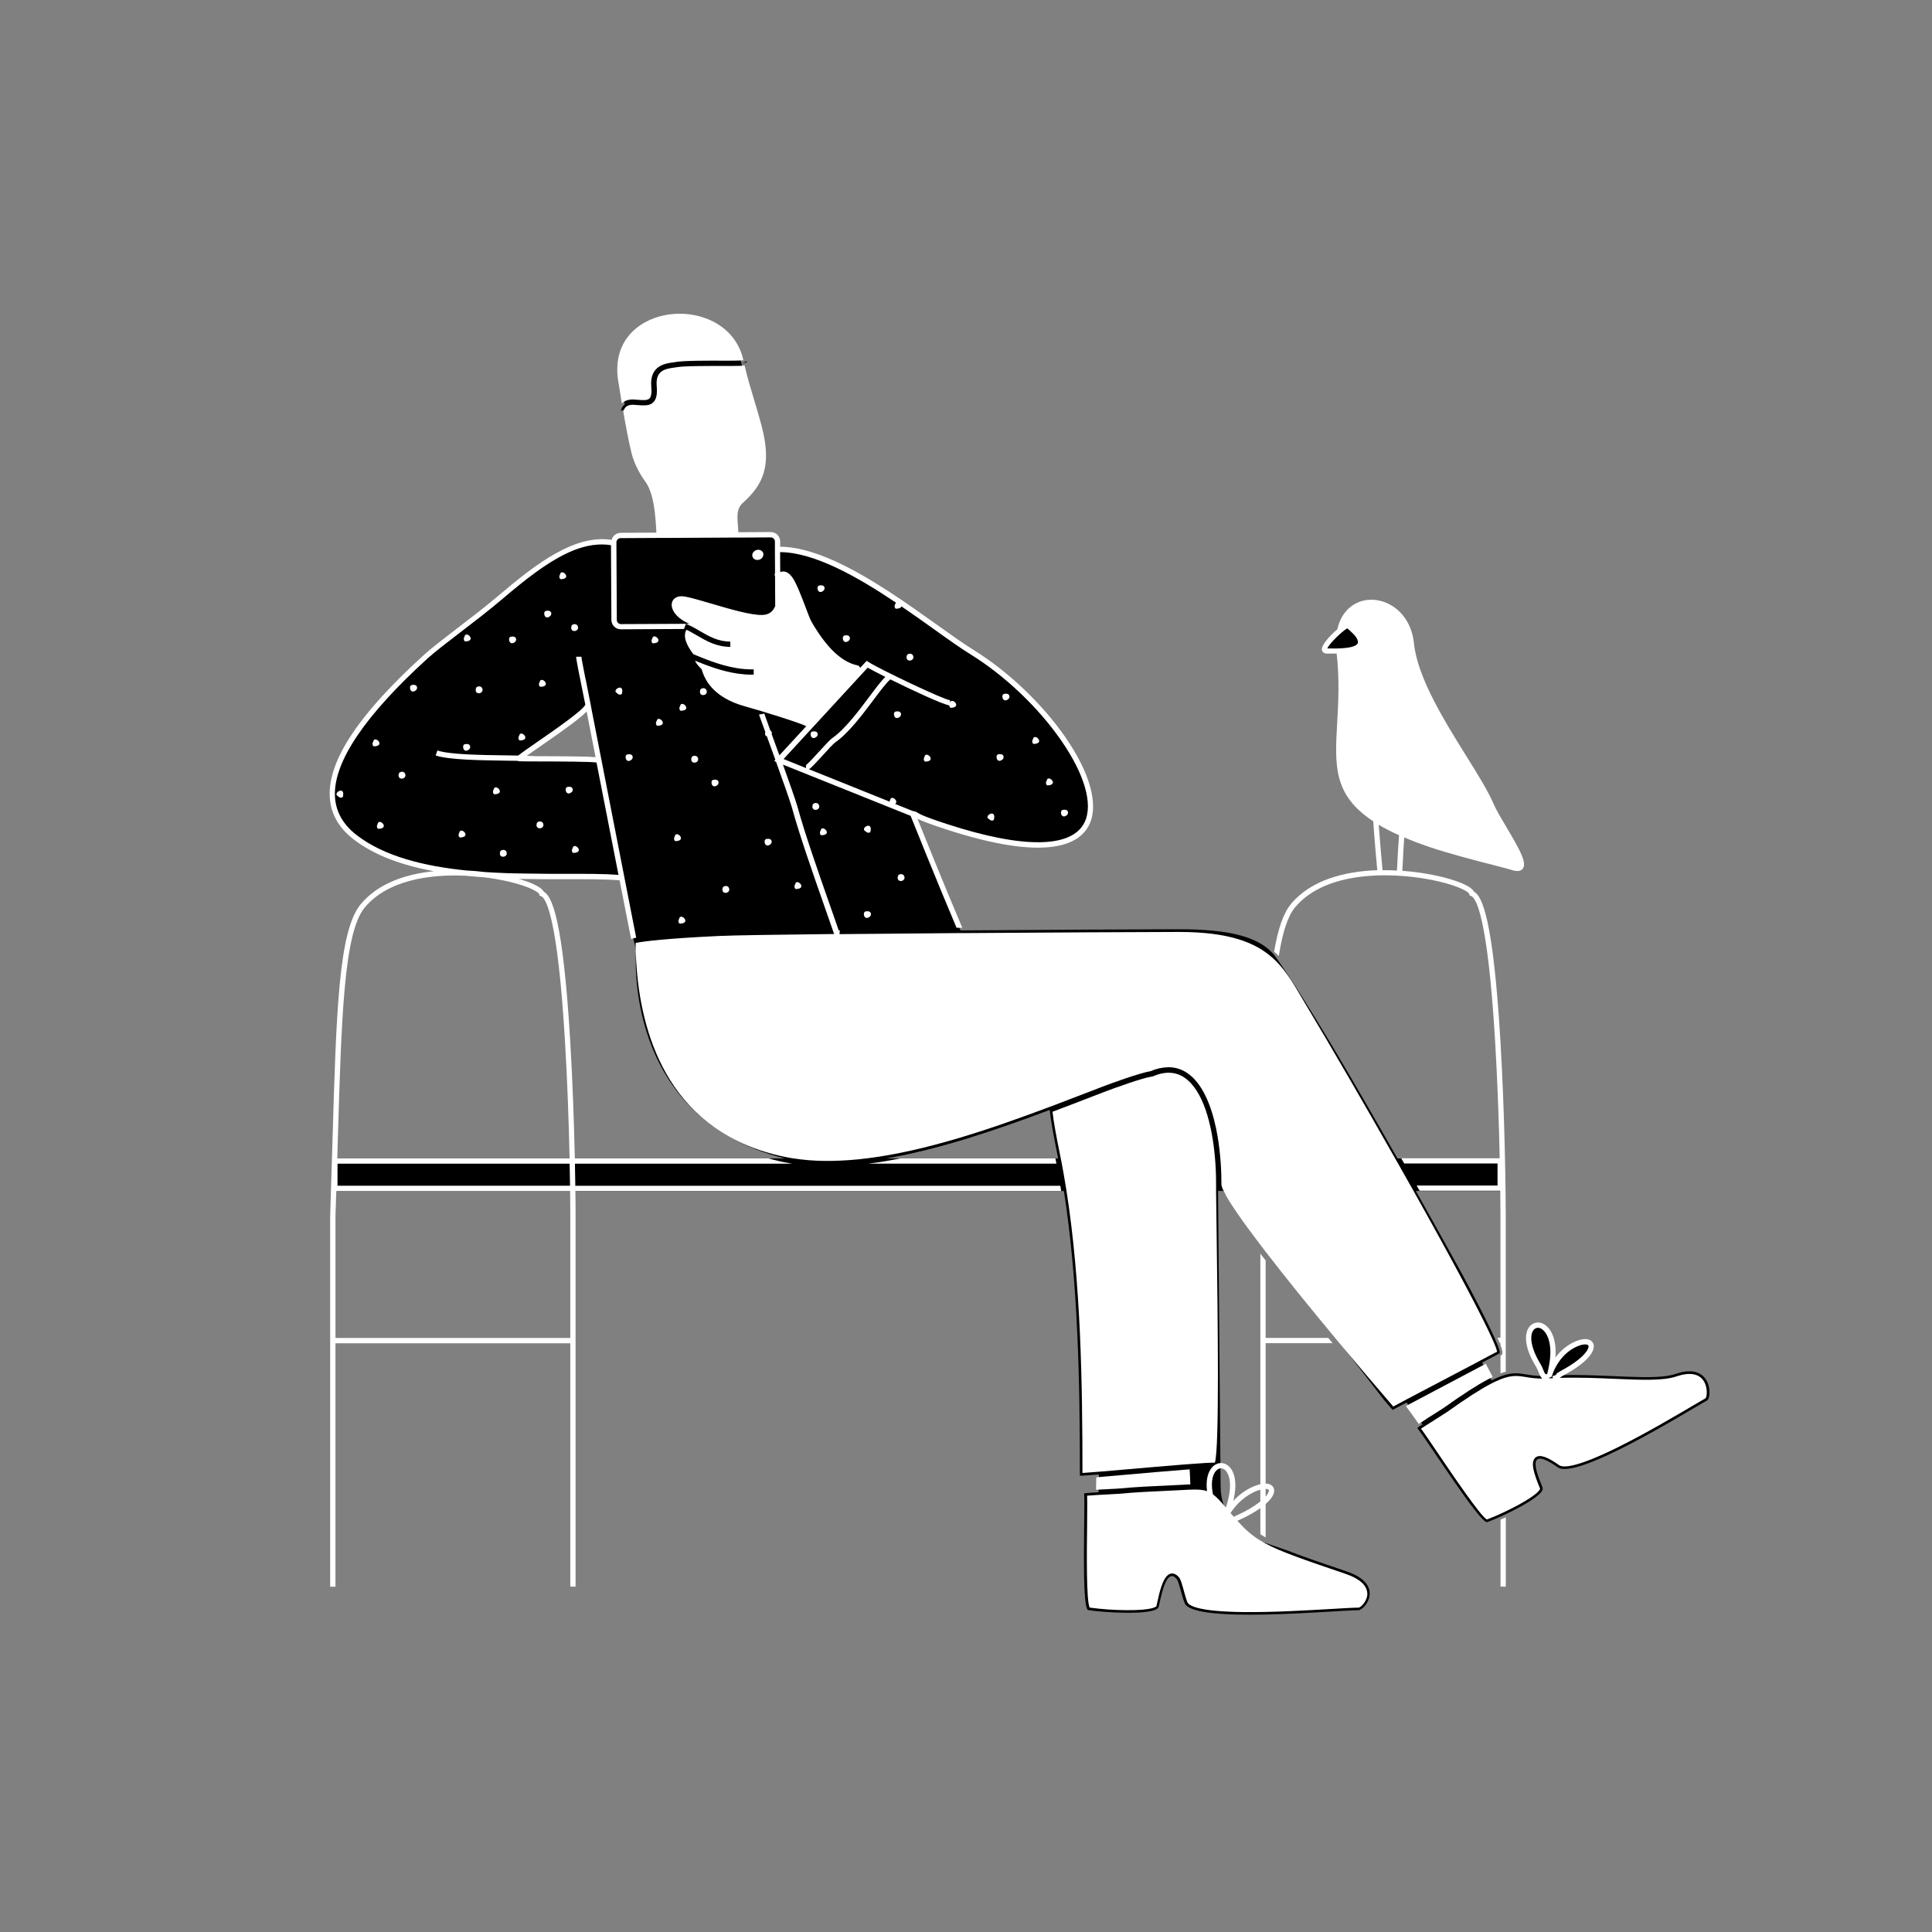 <svg width="198" height="198" viewBox="0 0 198 198" fill="none" xmlns="http://www.w3.org/2000/svg">
<rect x="0" y="0" width="198" height="198" fill="#808080" stroke="none"/>
<path d="M54.648 77.748L54.912 77.764L54.648 77.748Z" fill="black"/>
<path d="M76.523 37.029L76.077 37.204C76.413 37.176 76.643 37.125 76.523 37.029Z" fill="black"/>
<path d="M171.704 140.81C169.545 141.548 164.684 140.778 159.756 140.942C159.85 140.869 159.949 140.805 160.054 140.749C164.278 138.505 163.45 136.744 161.292 137.845C159.736 138.637 159.056 140.164 158.867 140.699C158.89 140.61 158.919 140.489 158.954 140.329C160.297 134.087 154.415 134.653 157.634 139.908C157.89 140.327 157.995 140.804 158.162 141.012C155.893 141.043 155.501 140.143 152.86 141.471C152.596 141.017 152.255 140.333 151.892 139.642L153.693 138.69C153.859 138.34 152.338 135.234 149.99 130.838C149.99 130.838 147.943 127.098 145.106 122.06H153.739V118.72H143.219C138.95 111.196 133.703 102.209 130.746 98.091C129.285 96.054 126.151 95.224 120.74 95.233C116.431 95.242 107.445 95.287 98.432 95.353C96.188 90.073 93.662 83.75 93.523 83.403L93.902 83.555V83.537C94.12 83.669 94.653 83.959 96.938 84.704C120.892 92.532 111.286 74.052 99.644 66.851C95.189 64.097 85.978 56.108 79.68 56.311V55.486C79.679 55.303 79.605 55.127 79.474 54.998C79.344 54.869 79.167 54.797 78.983 54.797L75.404 54.816C75.397 54.325 75.323 53.857 75.307 53.39C75.285 52.73 75.253 51.954 75.937 51.339C77.506 49.926 78.445 48.453 78.181 45.808C77.943 43.453 76.586 40.115 75.982 37.244L76.083 37.204L75.975 37.212C75.965 37.165 75.953 37.116 75.944 37.07C74.549 30.132 62.084 31.04 63.679 39.314C63.712 39.481 63.835 40.323 64.019 41.447C63.914 41.526 63.826 41.625 63.76 41.738C63.693 41.852 63.65 41.977 63.632 42.107L64.098 41.923C64.331 43.322 64.644 45.035 64.986 46.427C65.258 47.537 65.988 48.732 66.28 49.111C67.378 50.536 67.448 53.269 67.538 54.858L63.591 54.878C63.407 54.879 63.232 54.953 63.102 55.084C62.973 55.215 62.901 55.391 62.902 55.575V55.647C59.112 54.892 55.197 57.891 51.274 61.227C48.675 63.437 45.143 65.927 43.651 67.284C37.56 72.828 30.245 81.024 36.391 85.788C39.259 88.012 43.336 89.016 47.575 89.466C54.141 89.54 63.4 89.661 63.4 89.661L65.193 97.425C65.193 97.425 63.656 114.595 80.437 118.72H34.565V122.062H109.032C110.498 131.405 110.671 141.701 110.671 151.234C110.671 151.26 111.442 151.203 112.624 151.102C112.601 151.696 112.583 152.361 112.584 152.935C111.792 152.979 111.1 153.024 111.104 153.059C111.236 154.352 110.781 164.872 111.529 165.009C112.717 165.227 118.248 165.618 118.726 164.732C118.822 164.554 119.164 162.129 119.848 161.617C120.062 161.456 120.31 161.485 120.595 161.827C120.838 162.12 121.107 163.555 121.406 164.291C122.27 166.434 136.704 165.033 139.218 165.022C139.866 165.022 142.009 162.406 138.015 161.051C135.243 160.108 133.301 159.448 131.857 158.871L129.096 157.934C127.936 157.539 126.928 156.794 126.211 155.8C125.494 154.807 125.104 153.615 125.095 152.39L124.831 122.055H125.352L141.825 143.454C142.391 144.114 142.718 144.493 142.718 144.493L144.154 143.734C144.714 144.467 145.329 145.349 145.783 145.978C145.457 146.19 145.234 146.344 145.255 146.362C146.101 147.364 151.723 156.215 152.408 155.991C153.501 155.635 158.216 153.463 158.107 152.519C158.07 152.22 155.718 147.584 159.637 150.374C161.561 151.745 172.907 144.664 174.949 143.521C175.47 143.237 175.49 139.516 171.704 140.81ZM61.179 77.88H61.149H61.111H61.064H61.033C60.914 77.871 60.769 77.862 60.596 77.852H60.441C59.927 77.831 59.244 77.818 58.501 77.81H58.434H57.933H57.698H56.971H56.384H56.03H55.482H54.676H53.985H53.767C53.591 77.81 53.447 77.81 53.345 77.802C53.224 77.802 53.159 77.793 53.167 77.786L53.201 77.757C53.749 77.768 54.24 77.781 54.645 77.802L53.247 77.72C54.508 76.7 60.243 73.07 60.255 72.269L61.371 77.975C61.315 77.93 61.249 77.897 61.179 77.88ZM107.58 113.75C107.703 114.921 107.976 116.39 108.352 118.256C108.384 118.409 108.413 118.565 108.443 118.72H90.816C96.31 117.788 102.145 115.79 107.58 113.75ZM159.263 140.96H159.34H159.263Z" fill="black"/>
<path d="M143.427 89.496L143.691 85.441C144.547 85.814 145.508 86.185 146.595 86.556C149.457 87.532 154.383 88.689 154.938 88.882C157.722 89.852 153.776 84.737 152.811 82.489C151.189 78.708 145.174 71.361 144.635 65.976C144.143 61.06 138.201 60.195 137.301 64.646C136.377 65.428 135.229 66.726 135.992 66.726C136.256 66.726 136.728 66.742 137.236 66.726C137.236 66.744 137.236 66.762 137.236 66.779C138.232 75.491 134.904 80.131 140.993 84.032C141.125 86.108 141.441 89.458 141.441 89.458L141.035 84.059C141.879 84.584 142.762 85.043 143.675 85.434C143.566 86.761 143.525 87.851 143.443 89.283L143.427 89.496Z" fill="black"/>
<path d="M153.78 162.602H154.321V155.496C154.134 155.584 153.953 155.666 153.78 155.744V162.602Z" fill="white"/>
<path d="M92.288 118.719C91.795 118.817 91.305 118.907 90.819 118.99C90.203 119.094 89.59 119.182 88.98 119.254H108.268C108.251 119.163 108.232 119.073 108.215 118.99C108.198 118.907 108.179 118.809 108.161 118.719H92.288Z" fill="white"/>
<path d="M121.919 150.586L121.646 150.607L121.382 150.628C119.621 150.76 117.447 150.956 115.521 151.124L112.881 151.354L112.617 151.376L112.353 151.399C112.339 151.821 112.327 152.263 112.325 152.68L112.589 152.665L112.853 152.65L113.545 152.614C114.109 152.585 114.641 152.559 114.782 152.543C116.134 152.402 118.23 152.306 119.761 152.237C120.343 152.21 120.846 152.187 121.167 152.168L121.452 152.151L121.723 152.139L121.987 152.129C121.987 152.08 121.987 152.032 121.987 151.981C121.979 151.787 121.969 151.57 121.96 151.331C121.946 151.059 121.934 150.813 121.919 150.586Z" fill="white"/>
<path d="M147.007 144.894C147.449 144.615 147.866 144.353 147.972 144.277C149.978 142.848 151.404 141.933 152.497 141.36L152.737 141.236C152.82 141.194 152.901 141.156 152.98 141.117C152.827 140.836 152.65 140.496 152.468 140.144L152.266 139.756L152.027 139.888L151.787 140.02L144.566 143.84L144.323 143.972L144.082 144.104C144.478 144.623 144.874 145.197 145.228 145.688L145.403 145.935C145.468 145.892 145.535 145.842 145.629 145.786L145.857 145.638C146.137 145.44 146.511 145.2 147.007 144.894Z" fill="white"/>
<path d="M112.629 150.83L112.893 150.807L115.463 150.586C117.389 150.417 119.555 150.228 121.328 150.089L121.592 150.07L121.866 150.048C123.07 149.957 124.031 149.898 124.506 149.897C124.98 148.471 124.803 135.188 124.685 126.329C124.665 124.809 124.645 123.371 124.629 122.062C124.629 121.971 124.629 121.88 124.629 121.791C124.629 121.703 124.629 121.61 124.629 121.527V121.395C124.629 121.103 124.626 120.819 124.62 120.542C124.609 120.121 124.591 119.695 124.563 119.267L124.543 119.003C124.543 118.914 124.53 118.822 124.522 118.733C124.228 115.207 123.291 111.697 121.354 110.417C120.447 109.819 119.374 109.782 118.157 110.306L118.125 110.319H118.091C117.088 110.472 114.3 111.47 113.108 111.929L111.978 112.364C110.646 112.879 109.27 113.409 107.864 113.938C107.996 115.054 108.252 116.446 108.611 118.211C108.647 118.383 108.68 118.556 108.713 118.729C108.731 118.819 108.748 118.908 108.767 118.999L108.818 119.263C108.961 120.009 109.091 120.763 109.214 121.523L109.258 121.787L109.301 122.058C110.782 131.509 110.933 141.822 110.935 150.957C111.219 150.941 111.727 150.901 112.36 150.848L112.629 150.83Z" fill="white"/>
<path d="M151.536 139.531L151.776 139.399L152.014 139.273L153.436 138.521C153.359 138.225 153.256 137.937 153.128 137.66C153.062 137.506 152.984 137.326 152.89 137.119C152.126 135.435 150.343 131.902 146.234 124.504C145.79 123.704 145.333 122.885 144.869 122.056L144.717 121.786L144.565 121.522C144.146 120.776 143.722 120.022 143.291 119.262L143.138 118.998L142.985 118.727C139.792 113.092 136.393 107.234 133.687 102.722C133.547 102.487 133.409 102.254 133.273 102.021C132.562 100.818 131.885 99.671 130.951 98.683C130.798 98.521 130.635 98.362 130.466 98.209C128.683 96.592 125.978 95.511 120.83 95.511H120.759C116.425 95.52 107.682 95.564 98.859 95.627H98.564H98.27C94.029 95.658 89.792 95.695 86.04 95.734L86.056 95.47L86.064 95.338H85.947L85.903 95.206C85.639 94.425 85.337 93.579 85.025 92.688C83.837 89.293 82.487 85.445 81.725 82.67C81.559 82.067 80.923 80.261 80.24 78.36L93.324 83.61C93.71 84.575 95.964 90.198 98.032 95.085H98.327H98.621C96.759 90.706 94.722 85.647 94.026 83.911C94.385 84.089 95.124 84.397 96.867 84.967C107.315 88.382 110.678 86.576 111.66 84.46C112.601 82.434 111.701 79.193 109.192 75.567C106.829 72.142 103.311 68.798 99.792 66.62C98.768 65.988 97.504 65.087 96.042 64.042C92.986 61.86 89.184 59.147 85.57 57.51C83.411 56.53 81.547 56.038 79.955 56.029V55.485C79.953 55.23 79.851 54.987 79.671 54.807C79.49 54.628 79.246 54.527 78.992 54.526L75.674 54.544C75.664 54.359 75.648 54.179 75.632 54.004C75.612 53.789 75.594 53.585 75.587 53.381V53.368C75.565 52.729 75.541 52.067 76.127 51.539C77.731 50.098 78.739 48.567 78.457 45.78C78.325 44.405 77.817 42.744 77.286 40.985C76.931 39.806 76.565 38.592 76.309 37.454C76.233 37.463 76.143 37.472 76.045 37.48C75.963 37.48 75.872 37.491 75.771 37.495C75.521 37.504 75.21 37.508 74.82 37.506H74.218C72.871 37.506 70.064 37.489 69.323 37.638C69.237 37.656 69.139 37.669 69.025 37.683C68.042 37.815 67.177 38.057 67.302 39.56C67.374 40.397 67.27 40.908 66.964 41.218C66.578 41.614 65.987 41.563 65.302 41.511C65.19 41.503 65.075 41.494 64.956 41.488C64.742 41.467 64.527 41.5 64.329 41.581C64.235 41.625 64.152 41.688 64.085 41.766C63.993 41.877 63.933 42.011 63.91 42.153L63.875 42.146C64.106 43.515 64.403 45.151 64.736 46.49C65.019 47.644 65.763 48.866 66.079 49.274C67.051 50.536 67.177 52.939 67.267 54.528C67.267 54.549 67.267 54.567 67.267 54.587L63.606 54.606C63.394 54.608 63.189 54.68 63.022 54.81C62.855 54.94 62.735 55.122 62.682 55.326C58.93 54.761 55.061 57.666 51.117 61.02C49.816 62.126 48.255 63.322 46.879 64.376C45.462 65.463 44.239 66.4 43.487 67.084C36.811 73.136 33.648 77.88 33.792 81.592C33.861 83.325 34.675 84.809 36.214 86.002C38.412 87.709 41.316 88.704 44.458 89.286C41.58 89.579 38.747 90.526 36.972 92.664C34.709 95.38 34.464 103.575 34.068 117.151C33.999 119.518 33.927 121.964 33.838 124.596V162.612H34.379V137.665H58.447V162.602H58.988V124.586C58.988 124.021 58.988 123.152 58.968 122.056H108.754C108.74 121.965 108.724 121.876 108.71 121.786C108.695 121.696 108.682 121.605 108.668 121.522H58.961C58.951 120.837 58.938 120.079 58.921 119.262H81.201C80.904 119.214 80.61 119.162 80.319 119.101C80.15 119.065 79.984 119.03 79.819 118.991C79.461 118.908 79.109 118.818 78.763 118.721H58.909C58.834 115.289 58.693 110.939 58.44 106.709C57.693 94.149 56.559 91.826 55.725 91.384C55.424 90.824 54.173 90.362 53.17 90.072C54.804 90.108 56.386 90.106 57.853 90.103C60.065 90.103 61.99 90.095 63.499 90.219L64.68 96.235L64.812 96.187C64.853 96.174 64.894 96.163 64.936 96.154C64.997 96.139 65.083 96.121 65.2 96.099L64.058 90.264L60.621 72.674C60.609 72.568 60.551 72.278 60.302 71.041L60.013 69.564V69.613C59.799 68.548 59.589 67.47 59.587 67.305H59.046C59.046 67.569 59.337 69.021 59.746 71.026C59.833 71.45 59.92 71.882 59.985 72.205C59.844 72.733 56.806 74.829 55.171 75.962C54.285 76.576 53.508 77.113 53.108 77.433L51.92 77.414C49.307 77.38 46.056 77.336 44.826 76.91L44.648 77.422C45.961 77.876 49.261 77.921 51.908 77.957C52.294 77.957 52.664 77.966 53.013 77.972C53.113 78.021 53.323 78.024 53.857 78.029C54.288 78.029 54.884 78.036 55.556 78.038C57.415 78.038 60.44 78.054 61.133 78.143L63.385 89.66C61.879 89.546 59.998 89.55 57.841 89.554C55.346 89.554 52.514 89.562 49.67 89.369C49.064 89.295 48.427 89.237 47.771 89.208C43.51 88.771 39.392 87.787 36.538 85.573C35.13 84.483 34.386 83.135 34.324 81.568C34.192 78.077 37.381 73.338 43.816 67.484C44.55 66.816 45.766 65.885 47.173 64.807C48.555 63.751 50.12 62.548 51.431 61.433C53.667 59.532 56.26 57.42 58.741 56.417C60.125 55.862 61.409 55.68 62.616 55.872L62.657 63.535C62.658 63.79 62.761 64.034 62.941 64.213C63.121 64.393 63.365 64.493 63.62 64.494L70.149 64.46L70.104 64.441L70.202 64.189L70.298 63.935C70.452 63.995 70.603 64.067 70.752 64.135L70.855 64.185L71.041 64.283C71.143 64.337 71.244 64.392 71.345 64.45L71.726 64.671C72.636 65.199 73.574 65.753 74.847 65.753V66.294C73.429 66.294 72.38 65.68 71.453 65.139C71.243 65.017 71.038 64.898 70.835 64.787C70.755 64.743 70.674 64.701 70.592 64.655C70.51 64.609 70.43 64.576 70.348 64.539C70.317 64.592 70.29 64.648 70.268 64.706C70.05 65.292 70.311 66.061 71.06 67.048C71.178 67.094 71.324 67.152 71.499 67.225L71.541 67.242L71.837 67.362C73.059 67.857 75.038 68.598 76.96 68.598H77.243V69.139H76.96C75.204 69.139 73.433 68.563 72.172 68.083C71.977 68.008 71.795 67.935 71.626 67.866L71.293 67.734L71.233 67.709C71.297 67.923 71.506 68.186 71.902 68.582C71.914 68.612 71.932 68.668 71.947 68.714C72.171 69.392 72.853 71.456 76.46 72.422C77.45 72.686 81.856 74.022 82.629 74.422L79.876 77.411C79.601 76.65 79.329 75.901 79.084 75.237C79.149 75.105 79.065 74.944 78.94 74.841C78.613 73.938 78.349 73.211 78.325 73.125L78.061 73.191L77.797 73.216C77.797 73.273 77.797 73.284 78.436 75.026C78.345 75.241 78.456 75.446 78.568 75.441H78.584C78.848 76.152 79.149 76.998 79.46 77.863L79.341 77.995L79.534 78.073C80.263 80.096 80.997 82.165 81.169 82.796C81.936 85.589 83.288 89.446 84.48 92.85C84.77 93.675 85.046 94.463 85.3 95.194C85.33 95.285 85.362 95.375 85.392 95.458C85.422 95.542 85.454 95.638 85.485 95.722C79.688 95.784 75.132 95.854 73.661 95.924C68.058 96.188 65.976 96.483 65.275 96.613L65.143 96.64C65.143 96.891 65.143 97.148 65.155 97.411C65.171 98.026 65.204 98.673 65.257 99.342C65.827 106.47 68.806 116.149 80.4 118.554C80.664 118.611 80.942 118.66 81.218 118.705C82.305 118.875 83.403 118.966 84.502 118.976H85.151C86.411 118.956 87.67 118.866 88.921 118.705C94.851 117.958 101.309 115.784 107.257 113.557L107.521 113.459L107.785 113.362C109.142 112.849 110.472 112.336 111.76 111.84L112.889 111.404C113.842 111.037 116.795 109.959 117.951 109.77C118.516 109.518 119.127 109.383 119.745 109.374C120.425 109.37 121.091 109.573 121.653 109.956C123.152 110.946 124.093 113.113 124.623 115.611C124.72 116.077 124.805 116.553 124.876 117.036C124.958 117.595 125.021 118.16 125.069 118.725C125.069 118.814 125.083 118.906 125.09 118.995L125.11 119.259C125.137 119.691 125.156 120.12 125.166 120.544C125.173 120.819 125.176 121.092 125.176 121.363V121.381C125.177 121.425 125.183 121.469 125.193 121.513C125.213 121.603 125.241 121.691 125.276 121.777C125.308 121.858 125.347 121.949 125.393 122.047C125.908 123.127 127.298 125.117 129.167 127.574C129.343 127.805 129.524 128.041 129.709 128.28C131.752 130.935 134.274 134.047 136.822 137.11C136.973 137.291 137.122 137.471 137.272 137.651C139.176 139.932 141.076 142.168 142.786 144.145L143.748 143.636L143.991 143.504L144.234 143.372L151.536 139.531ZM91.239 81.938V81.972C91.2 82.026 91.173 82.088 91.161 82.153L82.915 78.838C83.178 78.65 83.584 78.219 84.411 77.312C84.887 76.784 85.424 76.201 85.613 76.072C86.956 75.148 88.377 73.252 89.519 71.73C90.198 70.823 90.838 69.964 91.248 69.626C93.517 70.751 96.557 72.168 97.289 72.292C97.289 72.435 97.373 72.543 97.456 72.539C98.63 72.489 97.553 71.434 97.376 71.989L97.363 71.762C96.756 71.729 90.117 68.566 89.014 67.848L88.823 67.724L88.163 68.435L88.09 68.328C88.022 68.224 87.923 68.196 87.785 68.169C86.183 67.798 84.612 66.264 83.11 63.615C83.031 63.475 82.831 62.948 82.62 62.392C82.158 61.175 81.583 59.66 81.168 59.127C80.904 58.776 80.627 58.599 80.338 58.57C80.208 58.56 80.079 58.583 79.96 58.637L79.948 56.584C83.454 56.603 87.88 59.116 91.811 61.754C91.792 61.781 91.777 61.811 91.768 61.843V61.88C91.594 62.126 91.719 62.394 91.851 62.387C92.205 62.373 92.353 62.266 92.379 62.14C93.556 62.941 94.681 63.745 95.715 64.482C97.185 65.538 98.455 66.438 99.495 67.081C102.959 69.222 106.416 72.508 108.743 75.87C111.144 79.332 112.031 82.38 111.173 84.227C109.915 86.936 104.895 87.014 97.038 84.447C94.6 83.655 94.191 83.391 94.017 83.279C93.886 83.189 93.734 83.134 93.576 83.119H93.546L91.732 82.389C92.162 82.124 91.381 81.462 91.239 81.938ZM58.447 124.591V137.124H34.381V124.6C34.41 123.735 34.438 122.892 34.464 122.062H58.427C58.44 123.156 58.447 124.026 58.447 124.591ZM58.419 121.52H34.584V119.261H58.38C58.397 120.078 58.41 120.835 58.419 121.52ZM52.083 90.338C54.352 90.866 55.213 91.455 55.258 91.641L55.291 91.786L55.434 91.835C55.92 92.004 57.136 93.794 57.904 106.735C58.157 110.959 58.3 115.297 58.373 118.719H34.566C34.581 118.191 34.596 117.672 34.61 117.162C34.993 104.165 35.245 95.579 37.382 93.006C39.71 90.21 44.011 89.574 47.723 89.749C48.353 89.814 48.985 89.868 49.617 89.91C50.445 90.009 51.266 90.152 52.078 90.338H52.083ZM55.569 77.499H54.931C54.666 77.48 54.344 77.467 53.991 77.456C54.387 77.167 54.915 76.805 55.485 76.411C57.986 74.679 59.463 73.608 60.121 72.917L61.035 77.596C60.395 77.535 58.961 77.509 55.564 77.499H55.569ZM63.639 63.961C63.527 63.961 63.419 63.917 63.34 63.838C63.26 63.76 63.215 63.653 63.214 63.541L63.174 55.993V55.707V55.575C63.174 55.526 63.183 55.479 63.199 55.433C63.228 55.351 63.281 55.28 63.352 55.229C63.423 55.178 63.508 55.15 63.595 55.15L67.291 55.131H67.562H67.834L75.14 55.093H75.68L78.996 55.076C79.107 55.076 79.214 55.12 79.293 55.199C79.372 55.277 79.417 55.384 79.418 55.495V56.054V56.611L79.43 58.802L79.37 58.819L79.431 59.069L79.447 62.105C79.392 62.249 79.317 62.385 79.225 62.509C78.976 62.839 78.618 63.006 78.131 63.023C76.977 63.064 74.723 62.399 72.912 61.864C71.788 61.534 70.817 61.248 70.175 61.136C69.329 60.989 68.938 61.4 68.855 61.796C68.723 62.491 69.353 63.38 70.647 63.928L63.639 63.961ZM88.923 68.426C89.273 68.624 89.932 68.967 90.733 69.369C90.299 69.794 89.748 70.528 89.09 71.407C87.972 72.897 86.582 74.752 85.31 75.631C85.086 75.785 84.671 76.233 84.015 76.951C83.506 77.51 82.736 78.355 82.544 78.442C82.569 78.433 82.595 78.43 82.621 78.433L82.599 78.713L80.305 77.789L88.923 68.426ZM68.934 37.149C69.037 37.134 69.127 37.122 69.198 37.109C69.99 36.947 72.733 36.957 74.205 36.964H74.806C75.153 36.964 75.424 36.964 75.637 36.955C75.743 36.955 75.834 36.948 75.913 36.944C76.028 36.938 76.117 36.93 76.185 36.922C75.377 33.193 71.474 31.642 68.133 32.302C65.428 32.83 62.568 35.005 63.411 39.364C63.426 39.435 63.46 39.658 63.508 39.968C63.562 40.315 63.64 40.791 63.726 41.34C63.798 41.268 63.88 41.205 63.969 41.154C64.05 41.106 64.136 41.067 64.225 41.036C64.466 40.959 64.72 40.928 64.973 40.946L65.327 40.971C65.901 41.015 66.354 41.049 66.562 40.839C66.741 40.66 66.803 40.245 66.746 39.609C66.556 37.464 68.222 37.242 68.934 37.149Z" fill="white"/>
<path d="M77.22 57.227C77.283 57.289 77.359 57.334 77.443 57.361C77.526 57.388 77.615 57.395 77.702 57.382C77.846 57.368 77.981 57.302 78.08 57.196C78.179 57.09 78.236 56.951 78.24 56.806C78.24 56.8 78.24 56.794 78.24 56.789C78.234 56.701 78.202 56.617 78.148 56.547C78.07 56.448 77.96 56.38 77.836 56.355C77.711 56.33 77.581 56.344 77.463 56.394C77.346 56.444 77.246 56.529 77.176 56.636C77.118 56.727 77.09 56.833 77.096 56.941C77.096 56.957 77.103 56.97 77.105 56.986C77.118 57.076 77.159 57.16 77.22 57.227Z" fill="white"/>
<path d="M171.791 141.066C170.452 141.524 168.151 141.423 165.484 141.309C163.737 141.232 161.788 141.15 159.848 141.211L159.861 141.2C159.962 141.12 160.068 141.049 160.181 140.987L160.292 140.927C160.463 140.833 160.628 140.741 160.784 140.65C163.056 139.321 163.556 138.216 163.262 137.646C162.983 137.118 162.162 137.096 161.168 137.606C160.47 137.972 159.867 138.494 159.406 139.133C159.556 137.164 158.896 136.056 158.189 135.687C157.969 135.559 157.712 135.509 157.46 135.547C157.208 135.585 156.977 135.707 156.804 135.894C156.236 136.502 156.098 137.914 157.41 140.052C157.52 140.241 157.613 140.44 157.688 140.646C157.702 140.676 157.714 140.705 157.725 140.736C157.765 140.833 157.806 140.927 157.85 141.012C157.901 141.117 157.974 141.21 158.063 141.285C157.498 141.281 156.934 141.228 156.378 141.125C155.718 141.018 155.165 140.93 154.315 141.174C154.147 141.223 153.967 141.284 153.773 141.36C153.611 141.425 153.438 141.5 153.253 141.587C153.174 141.624 153.092 141.664 153.008 141.706L152.768 141.829C151.712 142.382 150.303 143.281 148.287 144.718C148.167 144.803 147.782 145.046 147.295 145.352C146.971 145.555 146.54 145.827 146.174 146.061C146.094 146.112 146.017 146.161 145.946 146.208L145.719 146.358L145.632 146.417C145.975 146.876 146.597 147.795 147.348 148.908C148.887 151.181 151.729 155.376 152.378 155.726C152.67 155.625 153.17 155.417 153.771 155.145C153.947 155.066 154.127 154.981 154.312 154.891C154.724 154.695 155.155 154.477 155.578 154.247C157.436 153.241 157.834 152.704 157.834 152.571C157.819 152.522 157.762 152.379 157.711 152.253C157.245 151.095 156.796 149.823 157.374 149.367C157.799 149.032 158.544 149.277 159.79 150.159C160.144 150.411 161.392 150.508 165.789 148.332C168.626 146.929 171.694 145.119 173.527 144.038C174.083 143.711 174.524 143.451 174.8 143.295C174.932 143.147 175.046 142.239 174.616 141.548C174.132 140.769 173.154 140.601 171.791 141.066ZM157.2 136.264C157.292 136.164 157.417 136.099 157.552 136.082C157.686 136.064 157.823 136.094 157.938 136.167C158.483 136.452 159.258 137.638 158.689 140.272C158.656 140.424 158.63 140.536 158.609 140.621C158.595 140.658 158.585 140.693 158.576 140.726C158.56 140.78 158.549 140.834 158.543 140.889L158.459 140.783C158.434 140.804 158.406 140.822 158.378 140.839C158.354 140.807 158.334 140.774 158.318 140.738C158.276 140.653 158.23 140.538 158.186 140.444C158.099 140.21 157.991 139.984 157.865 139.768C156.791 138.009 156.755 136.74 157.2 136.264ZM158.725 141.261C158.755 141.24 158.78 141.22 158.797 141.206L158.764 141.165H158.814C158.946 141.165 159.014 141.116 159.071 140.971C159.097 140.904 159.118 140.836 159.134 140.766C159.142 140.745 159.151 140.721 159.159 140.697C159.37 140.151 160.01 138.807 161.415 138.089C162.17 137.702 162.694 137.729 162.781 137.898C162.921 138.162 162.398 139.199 159.927 140.51C159.836 140.559 159.748 140.614 159.663 140.675L159.531 140.773C159.495 140.803 159.456 140.831 159.416 140.856C159.441 140.847 159.466 140.844 159.492 140.847C159.517 140.849 159.542 140.857 159.564 140.87L159.331 140.959L159.08 141.054C159.103 141.12 159.137 141.182 159.179 141.239C159.027 141.24 158.875 141.252 158.725 141.261Z" fill="white"/>
<path d="M137.923 161.304C133.585 159.832 131.279 159.036 129.708 158.194C129.517 158.092 129.338 157.989 129.167 157.885C128.256 157.329 127.583 156.717 126.811 155.858L126.853 155.838L127.07 155.739L127.326 155.619C127.968 155.318 128.583 154.965 129.167 154.563V157.236C129.338 157.349 129.517 157.46 129.708 157.57V154.138C130.42 153.521 130.725 152.94 130.524 152.485C130.417 152.241 130.155 152.053 129.708 152.043V137.655H136.572L136.122 137.114H129.708V129.18C129.521 128.94 129.341 128.707 129.167 128.481V152.109C128.912 152.168 128.663 152.251 128.423 152.357C127.653 152.7 126.962 153.199 126.393 153.821C126.877 151.841 126.465 150.653 125.826 150.18C125.608 150.011 125.336 149.927 125.061 149.943C124.959 149.949 124.858 149.97 124.762 150.005C124.654 150.044 124.551 150.097 124.458 150.164L124.419 150.192C124.325 150.265 124.24 150.348 124.166 150.442C123.862 150.819 123.648 151.422 123.663 152.246C123.663 152.337 123.663 152.43 123.676 152.526C123.689 152.622 123.693 152.72 123.706 152.822C123.273 152.667 122.761 152.638 122.009 152.665L121.745 152.675L121.481 152.69L121.209 152.705C120.884 152.725 120.38 152.748 119.795 152.774C118.271 152.844 116.184 152.939 114.848 153.079C114.692 153.096 114.202 153.121 113.582 153.153L112.863 153.19L112.599 153.204L112.335 153.22C111.958 153.241 111.615 153.264 111.411 153.284C111.434 153.85 111.421 154.971 111.411 156.335C111.379 159.06 111.32 164.085 111.675 164.753C112.918 164.921 114.17 165.009 115.425 165.017C118.094 165.037 118.47 164.67 118.511 164.613C118.529 164.558 118.568 164.377 118.602 164.217C118.849 163.074 119.159 161.819 119.713 161.404C119.834 161.31 119.983 161.258 120.136 161.255C120.333 161.255 120.575 161.349 120.831 161.658C120.998 161.858 121.126 162.307 121.323 163.02C121.44 163.448 121.561 163.889 121.684 164.195C121.828 164.549 122.755 165.152 127.36 165.21C130.409 165.249 133.929 165.041 136.5 164.889C137.751 164.815 138.744 164.757 139.248 164.757C139.42 164.748 140.028 164.211 140.123 163.499C140.208 162.586 139.461 161.832 137.923 161.304ZM130.029 152.707C130.073 152.807 130.002 153.045 129.708 153.379V152.587C129.896 152.6 130.003 152.651 130.029 152.711V152.707ZM128.637 152.856C128.808 152.781 128.984 152.718 129.165 152.669V153.887C128.479 154.411 127.734 154.854 126.946 155.207C126.863 155.246 126.778 155.285 126.69 155.324L126.629 155.352C126.559 155.384 126.497 155.417 126.439 155.448C126.332 155.326 126.221 155.198 126.109 155.064C126.158 154.99 126.209 154.914 126.267 154.833C126.325 154.753 126.375 154.688 126.435 154.613C127.011 153.853 127.768 153.249 128.637 152.856ZM124.246 152.777C124.23 152.665 124.22 152.556 124.212 152.451C124.147 151.535 124.38 150.905 124.748 150.624C124.853 150.535 124.985 150.485 125.123 150.483C125.261 150.481 125.395 150.528 125.502 150.615C125.904 150.917 126.342 151.92 125.817 153.882C125.789 153.983 125.76 154.086 125.729 154.192C125.697 154.297 125.667 154.391 125.631 154.495C125.087 153.86 124.696 153.431 124.311 153.15C124.286 153.024 124.263 152.898 124.246 152.778V152.777Z" fill="white"/>
<path d="M143.913 85.826C144.691 86.156 145.553 86.486 146.507 86.808C148.478 87.48 151.463 88.249 153.248 88.708C154.051 88.914 154.684 89.078 154.848 89.134C155.059 89.214 155.282 89.258 155.508 89.266C155.609 89.273 155.71 89.256 155.804 89.218C155.898 89.179 155.981 89.119 156.048 89.043C156.531 88.453 155.739 87.051 154.408 84.811C153.859 83.887 153.339 83.012 153.066 82.375C152.509 81.077 151.482 79.418 150.278 77.491C148.042 73.903 145.262 69.439 144.91 65.935C144.72 64.038 143.691 62.503 142.16 61.817C140.898 61.255 139.533 61.367 138.508 62.119C137.771 62.659 137.283 63.476 137.056 64.495C136.285 65.155 135.411 66.106 135.472 66.597C135.497 66.783 135.646 66.981 135.986 66.981H136.25H136.673C136.78 66.981 136.885 66.981 136.991 66.981C137.287 69.721 137.156 72.043 137.04 74.097C136.793 78.429 136.621 81.477 140.736 84.166C140.847 85.882 141.071 88.35 141.149 89.182C137.817 89.298 134.355 90.174 132.305 92.644C131.513 93.599 130.965 95.231 130.576 97.536C130.743 97.678 130.904 97.823 131.058 97.973C131.432 95.597 131.957 93.909 132.722 92.99C136.078 88.959 143.536 89.418 147.412 90.324C149.681 90.852 150.542 91.44 150.58 91.626L150.613 91.772L150.755 91.82C151.242 91.99 152.457 93.779 153.227 106.721C153.478 110.945 153.623 115.282 153.696 118.705H143.606L143.759 118.976L143.912 119.24H153.474V121.499H145.184L145.336 121.763L145.488 122.034H153.754C153.768 123.13 153.773 123.998 153.773 124.563V137.097H153.473C153.562 137.302 153.636 137.482 153.698 137.638H153.773V137.833C154.048 138.566 153.987 138.694 153.946 138.78L153.908 138.86L153.776 138.931V140.75C153.97 140.68 154.148 140.618 154.317 140.58V124.591C154.317 122.178 154.22 114.258 153.771 106.702C153.024 94.142 151.89 91.819 151.056 91.377C150.66 90.629 148.548 90.057 147.613 89.831C146.331 89.534 145.028 89.338 143.715 89.246C143.738 88.85 143.757 88.487 143.776 88.134C143.815 87.339 143.854 86.616 143.913 85.826ZM136.257 66.454H136.031C136.121 66.213 136.504 65.765 136.933 65.343C137.031 65.246 137.131 65.151 137.231 65.059C137.332 64.966 137.445 64.867 137.548 64.782C137.712 64.637 137.889 64.507 138.076 64.394C138.161 64.473 138.245 64.548 138.328 64.622C138.667 64.925 138.962 65.187 139.12 65.578C139.211 65.799 139.165 65.909 139.12 65.974C138.91 66.282 138.175 66.4 137.47 66.441L137.198 66.454L136.934 66.461C136.669 66.459 136.429 66.457 136.258 66.454H136.257ZM141.69 89.184C141.623 88.456 141.42 86.232 141.294 84.533C141.969 84.927 142.665 85.282 143.38 85.598C143.311 86.468 143.27 87.243 143.225 88.106C143.206 88.458 143.187 88.824 143.165 89.215C142.692 89.188 142.192 89.178 141.692 89.184H141.69Z" fill="white"/>
<path d="M48.785 70.5C48.768 70.568 48.756 70.636 48.748 70.706C48.748 71.255 49.594 71.089 49.435 70.582C49.326 70.231 48.876 70.316 48.785 70.5Z" fill="white"/>
<path d="M58.575 64.124C58.559 64.192 58.546 64.261 58.538 64.33C58.538 64.879 59.383 64.713 59.226 64.206C59.116 63.855 58.666 63.941 58.575 64.124Z" fill="white"/>
<path d="M92.94 67.151C92.922 67.219 92.91 67.288 92.902 67.357C92.902 67.906 93.748 67.74 93.589 67.234C93.48 66.882 93.031 66.968 92.94 67.151Z" fill="white"/>
<path d="M83.292 82.453C83.276 82.521 83.263 82.59 83.255 82.66C83.255 83.207 84.1 83.041 83.943 82.536C83.836 82.184 83.386 82.27 83.292 82.453Z" fill="white"/>
<path d="M92.032 89.743C92.014 89.811 92.001 89.88 91.993 89.95C91.993 90.499 92.84 90.332 92.681 89.826C92.572 89.475 92.121 89.561 92.032 89.743Z" fill="white"/>
<path d="M71.531 77.694C71.421 77.343 70.971 77.43 70.881 77.612C70.864 77.68 70.851 77.749 70.843 77.818C70.843 78.367 71.689 78.201 71.531 77.694Z" fill="white"/>
<path d="M40.883 79.251C40.865 79.32 40.853 79.389 40.845 79.459C40.845 80.007 41.691 79.84 41.532 79.335C41.423 78.984 40.973 79.068 40.883 79.251Z" fill="white"/>
<path d="M55.671 84.424C55.561 84.072 55.111 84.16 55.02 84.341C55.004 84.41 54.992 84.479 54.983 84.549C54.983 85.096 55.836 84.93 55.671 84.424Z" fill="white"/>
<path d="M72.418 70.769C72.308 70.418 71.858 70.505 71.767 70.687C71.751 70.755 71.738 70.824 71.73 70.893C71.73 71.442 72.576 71.28 72.418 70.769Z" fill="white"/>
<path d="M74.721 91.04C74.612 90.689 74.162 90.776 74.072 90.959C74.055 91.026 74.042 91.095 74.034 91.164C74.034 91.714 74.88 91.547 74.721 91.04Z" fill="white"/>
<path d="M51.916 87.34C51.806 86.988 51.356 87.076 51.265 87.257C51.249 87.325 51.236 87.394 51.228 87.463C51.228 88.012 52.073 87.846 51.916 87.34Z" fill="white"/>
<path d="M55.319 69.844V69.879C55.144 70.125 55.271 70.393 55.402 70.388C56.579 70.338 55.489 69.275 55.319 69.844Z" fill="white"/>
<path d="M105.956 76.242C107.137 76.192 106.046 75.129 105.876 75.698V75.734C105.699 75.979 105.826 76.247 105.956 76.242Z" fill="white"/>
<path d="M50.608 80.857V80.894C50.433 81.139 50.559 81.407 50.689 81.4C51.868 81.35 50.778 80.288 50.608 80.857Z" fill="white"/>
<path d="M94.843 78.053C96.022 78.003 94.932 76.94 94.761 77.509V77.545C94.586 77.79 94.713 78.058 94.843 78.053Z" fill="white"/>
<path d="M81.506 90.57V90.606C81.332 90.852 81.457 91.12 81.589 91.114C82.764 91.064 81.676 90.002 81.506 90.57Z" fill="white"/>
<path d="M53.218 75.346V75.381C53.044 75.627 53.17 75.895 53.302 75.889C54.479 75.838 53.389 74.775 53.218 75.346Z" fill="white"/>
<path d="M84.117 85.058V85.094C83.943 85.339 84.069 85.607 84.2 85.602C85.378 85.552 84.287 84.489 84.117 85.058Z" fill="white"/>
<path d="M47.618 65.192V65.228C47.443 65.473 47.57 65.741 47.701 65.736C48.877 65.686 47.784 64.623 47.618 65.192Z" fill="white"/>
<path d="M107.365 80.49C108.545 80.439 107.455 79.377 107.284 79.946V79.983C107.109 80.228 107.234 80.496 107.365 80.49Z" fill="white"/>
<path d="M57.408 58.817V58.852C57.234 59.098 57.361 59.366 57.491 59.36C58.667 59.31 57.577 58.248 57.408 58.817Z" fill="white"/>
<path d="M69.713 72.304V72.336C69.539 72.582 69.664 72.849 69.796 72.844C70.974 72.798 69.883 71.735 69.713 72.304Z" fill="white"/>
<path d="M58.781 87.413C59.96 87.363 58.869 86.3 58.699 86.869V86.905C58.523 87.15 58.65 87.418 58.781 87.413Z" fill="white"/>
<path d="M47.084 85.287V85.322C46.91 85.568 47.035 85.836 47.167 85.83C48.345 85.78 47.256 84.718 47.084 85.287Z" fill="white"/>
<path d="M38.796 84.942C39.975 84.891 38.884 83.829 38.714 84.398V84.434C38.544 84.679 38.664 84.947 38.796 84.942Z" fill="white"/>
<path d="M67.31 73.839V73.875C67.134 74.121 67.261 74.388 67.391 74.383C68.569 74.333 67.48 73.27 67.31 73.839Z" fill="white"/>
<path d="M69.613 94.116V94.152C69.439 94.397 69.564 94.665 69.696 94.66C70.874 94.604 69.783 93.542 69.613 94.116Z" fill="white"/>
<path d="M38.264 75.945V75.982C38.09 76.227 38.215 76.494 38.347 76.489C39.525 76.439 38.434 75.372 38.264 75.945Z" fill="white"/>
<path d="M66.859 65.386V65.423C66.684 65.669 66.81 65.937 66.941 65.93C68.12 65.88 67.029 64.812 66.859 65.386Z" fill="white"/>
<path d="M69.168 85.659V85.694C68.994 85.94 69.119 86.208 69.251 86.203C70.423 86.151 69.333 85.089 69.168 85.659Z" fill="white"/>
<path d="M34.598 81.576L34.633 81.588C34.824 81.82 35.116 81.769 35.145 81.641C35.406 80.486 34.094 81.258 34.598 81.576Z" fill="white"/>
<path d="M63.194 71.016L63.228 71.028C63.419 71.26 63.71 71.209 63.74 71.082C64.001 69.927 62.689 70.699 63.194 71.016Z" fill="white"/>
<path d="M88.693 85.18C88.885 85.413 89.176 85.362 89.206 85.234C89.469 84.083 88.15 84.855 88.659 85.169L88.693 85.18Z" fill="white"/>
<path d="M101.318 83.922L101.352 83.932C101.544 84.166 101.835 84.114 101.864 83.986C102.126 82.835 100.814 83.607 101.318 83.922Z" fill="white"/>
<path d="M52.342 65.258C51.997 65.329 52.194 66.272 52.787 65.786C52.979 65.63 52.979 65.126 52.342 65.258Z" fill="white"/>
<path d="M103.343 71.642C103.536 71.485 103.537 70.982 102.899 71.114C102.555 71.184 102.75 72.126 103.343 71.642Z" fill="white"/>
<path d="M86.546 65.13C86.201 65.201 86.397 66.145 86.989 65.658C87.182 65.502 87.183 64.998 86.546 65.13Z" fill="white"/>
<path d="M83.688 75.504C83.881 75.346 83.881 74.844 83.243 74.976C82.896 75.042 83.093 75.986 83.688 75.504Z" fill="white"/>
<path d="M42.19 70.208C41.845 70.281 42.041 71.223 42.633 70.736C42.826 70.582 42.827 70.078 42.19 70.208Z" fill="white"/>
<path d="M109.346 83.534C109.539 83.376 109.54 82.874 108.903 83.006C108.558 83.074 108.753 84.018 109.346 83.534Z" fill="white"/>
<path d="M83.952 60.006C83.608 60.077 83.803 61.021 84.396 60.534C84.588 60.378 84.59 59.874 83.952 60.006Z" fill="white"/>
<path d="M89.146 93.939C89.339 93.781 89.34 93.279 88.703 93.411C88.358 93.48 88.553 94.422 89.146 93.939Z" fill="white"/>
<path d="M73.532 80.453C73.725 80.294 73.726 79.793 73.088 79.925C72.744 79.992 72.939 80.937 73.532 80.453Z" fill="white"/>
<path d="M64.284 77.322C63.94 77.393 64.136 78.335 64.729 77.85C64.923 77.694 64.923 77.19 64.284 77.322Z" fill="white"/>
<path d="M47.631 76.271C47.286 76.342 47.482 77.286 48.074 76.799C48.267 76.643 48.269 76.139 47.631 76.271Z" fill="white"/>
<path d="M56.388 63.137C56.581 62.98 56.581 62.477 55.944 62.609C55.598 62.678 55.795 63.624 56.388 63.137Z" fill="white"/>
<path d="M92.23 73.453C92.422 73.296 92.422 72.793 91.786 72.925C91.44 72.996 91.637 73.937 92.23 73.453Z" fill="white"/>
<path d="M78.973 86.514C79.166 86.357 79.167 85.854 78.529 85.986C78.185 86.055 78.38 86.999 78.973 86.514Z" fill="white"/>
<path d="M58.143 80.652C57.799 80.723 57.995 81.667 58.588 81.18C58.781 81.028 58.781 80.52 58.143 80.652Z" fill="white"/>
<path d="M102.742 77.837C102.935 77.679 102.936 77.177 102.299 77.308C101.954 77.377 102.149 78.321 102.742 77.837Z" fill="white"/>
</svg>
